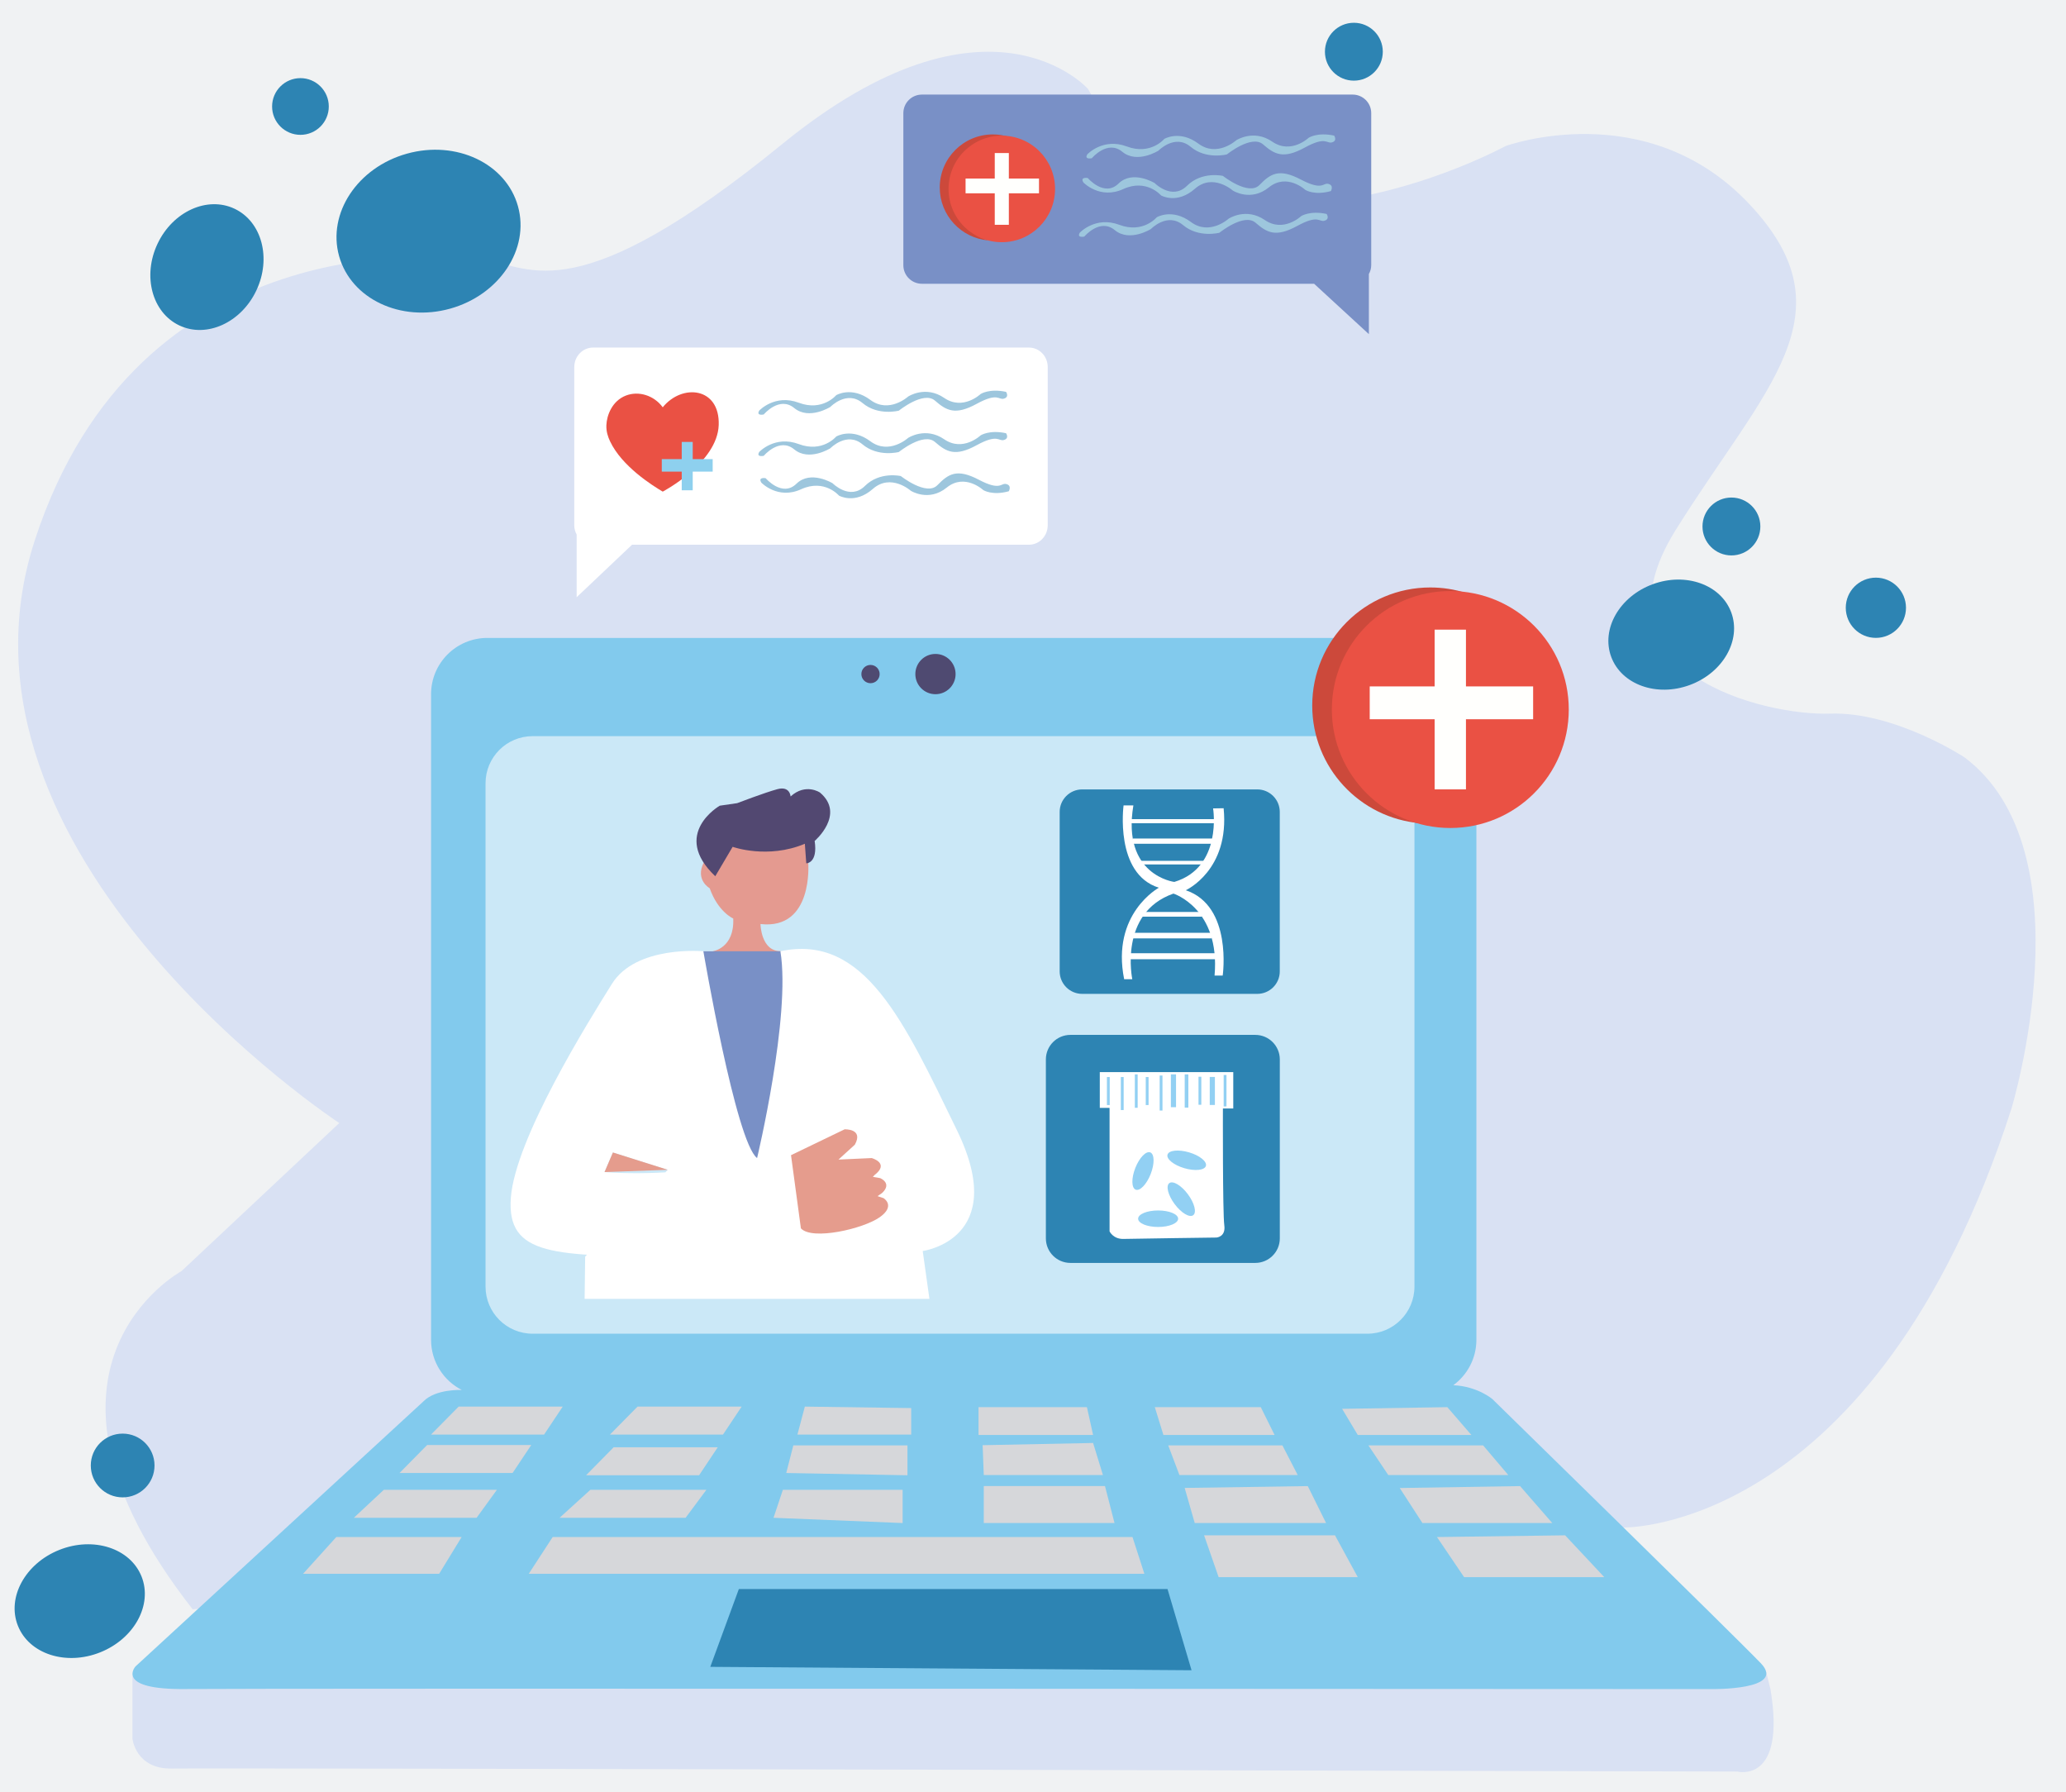 <?xml version="1.0" encoding="utf-8"?>
<!-- Generator: Adobe Illustrator 25.0.1, SVG Export Plug-In . SVG Version: 6.00 Build 0)  -->
<svg version="1.1" id="Слой_2" xmlns="http://www.w3.org/2000/svg" xmlns:xlink="http://www.w3.org/1999/xlink" x="0px" y="0px"
	 viewBox="0 0 492.7 427.28" style="enable-background:new 0 0 492.7 427.28;" xml:space="preserve">
<style type="text/css">
	.st0{fill:#F0F2F3;}
	.st1{fill:#D9E1F3;}
	.st2{fill:#2D84B3;}
	.st3{fill:#82CAED;}
	.st4{fill:#D6D7DA;}
	.st5{fill:#4F4A71;}
	.st6{fill:#CBE8F7;}
	.st7{fill:#FFFFFF;}
	.st8{fill:#E49A90;}
	.st9{fill:#7990C6;}
	.st10{fill:#E59C8D;}
	.st11{fill:#524871;}
	.st12{fill:#CC493B;}
	.st13{fill:#EA5144;}
	.st14{fill:#FFFFFD;}
	.st15{fill:#8ED0EE;}
	.st16{fill:#9DC6DD;}
	.st17{fill:#92D0F3;}
</style>
<rect class="st0" width="492.7" height="427.28"/>
<g>
	<path class="st1" d="M31.59,399.61v14.95c0,0,0.74,7.3,9.46,7.12s373.24,0.71,373.24,0.71s11.74,3.09,7.92-19.68l-1-4L31.59,399.61
		"/>
	<path class="st1" d="M387.33,364.2c0,0,59.79,1.07,92.35-99.83c0,0,18.68-61.39-11.21-83.81c0,0-16.65-10.94-32.08-10.41
		c-15.43,0.53-58.14-9.61-36.78-43.77c21.35-34.17,42.17-51.52,17.62-77.67c-24.56-26.16-58.19-13.88-58.19-13.88
		s-71,38.7-99.56-13.61c0,0-23.76-26.96-72.87,13.08s-59.79,29.36-70.73,27.76c-10.94-1.6-83.01-8.54-107.57,66.73
		s72.6,138.98,72.6,138.98l-37.64,35.32c0,0-42.44,22.95,2.67,80.61l169.49-13.61L387.33,364.2z"/>
	
		<ellipse transform="matrix(0.929 -0.37 0.37 0.929 -139.965 34.188)" class="st2" cx="19.09" cy="381.74" rx="15.87" ry="13.15"/>
	<circle class="st2" cx="29.25" cy="349.42" r="7.6"/>
	<circle class="st2" cx="71.65" cy="25.39" r="6.76"/>
	
		<ellipse transform="matrix(0.428 -0.904 0.904 0.428 -29.38 81.02)" class="st2" cx="49.35" cy="63.73" rx="15.39" ry="13.03"/>
	
		<ellipse transform="matrix(0.963 -0.268 0.268 0.963 -11.036 29.467)" class="st2" cx="102.25" cy="55.09" rx="22.15" ry="19.19"/>
	<circle class="st2" cx="322.87" cy="12.33" r="6.9"/>
	<circle class="st2" cx="412.91" cy="125.53" r="6.9"/>
	<circle class="st2" cx="447.36" cy="144.91" r="7.18"/>
	
		<ellipse transform="matrix(0.938 -0.347 0.347 0.938 -27.664 147.882)" class="st2" cx="398.5" cy="151.08" rx="15.26" ry="12.8"/>
	<path class="st3" d="M419.94,396.59c-6.18-6.45-64.02-62.99-64.02-62.99s-3.49-3.04-9.31-3.32c-0.01,0-0.02,0-0.02,0
		c3.33-2.45,5.5-6.38,5.5-10.83V165.53c0-7.42-6.01-13.43-13.43-13.43H116.23c-7.42,0-13.43,6.01-13.43,13.43v153.92
		c0,5.22,2.98,9.74,7.33,11.96c0,0-0.01,0-0.01,0s-6.25-0.3-9.19,2.77l-68.6,63.13c0,0-5.2,5.61,12.01,5.41
		c17.22-0.2,363.81,0.01,363.81,0.01S426.12,403.04,419.94,396.59z"/>
	<polygon class="st2" points="176.2,378.88 169.39,397.43 284.16,398.24 278.43,378.88 	"/>
	<g>
		<polygon class="st4" points="109.38,335.38 102.79,342.05 129.75,342.05 134.2,335.38 		"/>
		<polygon class="st4" points="152.04,335.38 145.46,342.05 172.42,342.05 176.87,335.38 		"/>
		<polygon class="st4" points="146.35,345.07 139.77,351.75 166.72,351.75 171.17,345.07 		"/>
		<polygon class="st4" points="80.2,366.48 72.28,375.24 104.73,375.24 110.09,366.48 		"/>
		<polygon class="st4" points="91.53,355.22 84.38,361.89 113.66,361.89 118.5,355.22 		"/>
		<polygon class="st4" points="101.86,344.54 95.28,351.21 122.24,351.21 126.69,344.54 		"/>
		<polygon class="st4" points="140.79,355.22 133.45,361.89 163.5,361.89 168.46,355.22 		"/>
		<polygon class="st4" points="191.94,335.38 190.17,342.05 217.3,342.05 217.3,335.73 		"/>
		<polygon class="st4" points="189.19,344.63 187.5,351.21 216.41,351.75 216.41,344.63 		"/>
		<polygon class="st4" points="186.7,355.22 184.47,361.89 215.26,363.14 215.26,355.22 		"/>
		<polygon class="st4" points="131.8,366.48 126.1,375.24 272.91,375.24 270.08,366.48 		"/>
		<polygon class="st4" points="233.36,335.51 233.36,342.14 260.68,342.14 259.21,335.51 		"/>
		<polygon class="st4" points="234.34,344.58 234.61,351.7 263.03,351.7 260.68,344.05 		"/>
		<polygon class="st4" points="234.61,354.33 234.61,363.14 265.79,363.14 263.52,354.33 		"/>
		<polygon class="st4" points="287.86,335.51 275.4,335.51 277.45,342.14 303.96,342.14 300.67,335.51 		"/>
		<polygon class="st4" points="278.6,344.63 281.27,351.7 309.48,351.7 305.83,344.63 		"/>
		<polygon class="st4" points="282.52,354.77 284.92,363.14 316.24,363.14 311.88,354.33 		"/>
		<polygon class="st4" points="287.15,366.07 290.62,376.04 323.8,376.04 318.37,366.07 		"/>
		<polygon class="st4" points="320.07,335.91 323.8,342.14 350.89,342.14 345.16,335.51 		"/>
		<polygon class="st4" points="326.34,344.63 331.08,351.7 359.7,351.7 353.7,344.63 		"/>
		<polygon class="st4" points="333.81,354.79 339.22,363.14 370.18,363.14 362.51,354.33 		"/>
		<polygon class="st4" points="342.69,366.48 349.16,376.04 382.59,376.04 373.25,366.07 		"/>
	</g>
	<circle class="st5" cx="223.09" cy="160.72" r="4.8"/>
	<circle class="st5" cx="207.6" cy="160.72" r="2.18"/>
	<path class="st6" d="M326.08,318H127.03c-6.21,0-11.24-5.03-11.24-11.24v-120c0-6.21,5.03-11.24,11.24-11.24h199.05
		c6.21,0,11.24,5.03,11.24,11.24v120C337.32,312.97,332.29,318,326.08,318z"/>
	<path class="st7" d="M167.74,226.81c0,0-16.02-1.49-21.8,7.76s-23.04,36.92-24.11,50.98c-1.07,14.06,10.51,13.88,39.33,14.06
		c28.82,0.18,29.89-6.94,29.89-6.94l-2.49-17.79c0,0-22.38,6.18-44.4,4.58l2-4.67l13.08,4.14l-19.69,20.69l-0.13,10.07h82.23
		l-1.6-11.41c0,0,20.82-2.76,8.19-28.74c-12.63-25.98-22.07-47.02-42.13-42.73H167.74z"/>
	<path class="st8" d="M169.99,226.81c0,0,5.2-0.73,4.87-7.81c0,0-3.6-1.53-5.61-7.21c0,0-3.53-1.98-1.43-6.1
		c2.1-4.11,18.18-10.99,18.18-10.99l7.21,7.94l-0.46,3.1c0,0,1.29,16.01-11.39,14.58c0,0,0.09,6.45,4.76,6.47
		c0,0-1.73,4.83-8.5,4.03S169.99,226.81,169.99,226.81z"/>
	<path class="st9" d="M169.99,226.81h-2.25c0,0,7.74,45.49,12.81,49.31c0,0,8.1-33.85,5.56-49.31H169.99z"/>
	<polygon class="st10" points="159.25,278.92 146.17,274.79 144.17,279.46 	"/>
	<path class="st10" d="M188.64,275.43l12.78-6.16c0,0,4.58-0.22,2.45,3.65l-3.91,3.56l7.92-0.36c0,0,4.4,1.2,0.67,4.05l-0.38,0.44
		l1.73,0.29c0,0,2.96,1.2,0.47,3.54l-1.09,0.76l1.42,0.47c0,0,3,1.8-0.91,4.56c-3.91,2.76-16.1,5.58-18.79,2.65L188.64,275.43z"/>
	<path class="st11" d="M192.28,205.85c0,0,2.8,0,2-5.34c0,0,7.41-6.34,1.27-11.54c0,0-3.4-2.34-7.01,0.93c0,0-0.13-2.55-3.14-1.74
		c-3,0.81-9.61,3.34-9.61,3.34l-4.14,0.6c0,0-11.74,6.74-1.07,16.82l4.14-7.01c0,0,8.34,3,17.22-0.73L192.28,205.85z"/>
	<path class="st12" d="M319.08,169.42c0,12.6,8.26,23.25,19.66,26.86c-14.45-1.19-25.8-13.3-25.8-28.05
		c0-15.56,12.61-28.16,28.16-28.16c2.96,0,5.82,0.46,8.5,1.31c-0.77-0.07-1.57-0.1-2.36-0.1
		C331.69,141.27,319.08,153.88,319.08,169.42z"/>
	<circle class="st13" cx="345.87" cy="169.17" r="28.25"/>
	<rect x="342.13" y="150.13" class="st14" width="7.47" height="38.08"/>
	<rect x="326.65" y="163.66" class="st14" width="38.97" height="7.83"/>
	<g>
		<path class="st2" d="M299.83,236.97h-41.75c-2.97,0-5.37-2.41-5.37-5.37v-38.01c0-2.97,2.41-5.37,5.37-5.37h41.75
			c2.97,0,5.37,2.41,5.37,5.37v38.01C305.21,234.57,302.8,236.97,299.83,236.97z"/>
		<path class="st2" d="M299.36,301.12h-44.09c-3.23,0-5.85-2.62-5.85-5.85v-42.67c0-3.23,2.62-5.85,5.85-5.85h44.09
			c3.23,0,5.85,2.62,5.85,5.85v42.67C305.21,298.5,302.59,301.12,299.36,301.12z"/>
	</g>
	<g>
		<path class="st7" d="M270.29,192.04h-2.34c0,0-2.2,16.28,8.41,19.62c0,0-11.41,6.21-8.27,21.82h1.94c0,0-3.34-15.81,9.81-20.42
			c0,0,11.21,3.54,9.81,19.55h1.94c0,0,2.41-16.59-8.81-20.35c0,0,10.51-4.74,9.03-19.55l-2.51,0.04c0,0,2.31,14.06-9.25,17.53
			C280.03,210.28,267.48,208.72,270.29,192.04z"/>
		<rect x="269.46" y="195.31" class="st7" width="20.66" height="0.97"/>
		<rect x="270.15" y="199.93" class="st7" width="19.31" height="1.25"/>
		<rect x="271.98" y="205.25" class="st7" width="15.26" height="0.86"/>
		<rect x="272.21" y="217.44" class="st7" width="14.42" height="1.12"/>
		<rect x="269.95" y="222.41" class="st7" width="19.03" height="1.33"/>
		<rect x="269.22" y="227.28" class="st7" width="20.99" height="1.43"/>
	</g>
	<path class="st7" d="M136.96,87.49c0-2.55,2.01-4.62,4.48-4.62h103.94c2.48,0,4.48,2.07,4.48,4.62v37.77
		c0,2.55-2.01,4.62-4.48,4.62h-94.65l-13.21,12.52v-14.9l0.02,0c-0.36-0.67-0.59-1.42-0.59-2.24V87.49z"/>
	<path class="st13" d="M158.05,97.11c-2.1-2.86-5.76-3.97-8.8-2.79c-3.27,1.27-4.55,4.7-4.64,7.06c-0.06,1.54,0.39,2.81,0.88,3.85
		c2.82,5.97,10.09,10.53,12.56,11.99c0,0,13.03-6.85,13.35-15.88C171.7,92.3,162.67,91.41,158.05,97.11z"/>
	<rect x="162.58" y="105.37" class="st15" width="2.62" height="11.53"/>
	<rect x="157.82" y="109.47" class="st15" width="12.14" height="2.98"/>
	<path class="st16" d="M181.07,97.89c0,0,3.74-4,9.41-1.87c5.67,2.14,8.94-1.8,8.94-1.8s3.67-2.2,8.14,1.13s9.01-0.8,9.01-0.8
		s4.14-2.74,8.61,0.33c4.47,3.07,8.67-0.93,8.67-0.93s2.07-1.38,6.07-0.52c0,0,0.85,1.21-0.49,1.61c-1.33,0.4-1.38-1.56-6.52,1.25
		c-5.14,2.8-7.21,1.6-9.94-0.77s-8.61,2.39-8.61,2.39s-4.94,1.31-8.67-1.82c-3.74-3.14-7.67,0.93-7.67,0.93s-5.07,3.2-8.61,0.27
		s-7.27,1.53-7.27,1.53S180.25,99.24,181.07,97.89z"/>
	<path class="st16" d="M181.07,107.75c0,0,3.74-4,9.41-1.87c5.67,2.14,8.94-1.8,8.94-1.8s3.67-2.2,8.14,1.13
		c4.47,3.34,9.01-0.8,9.01-0.8s4.14-2.74,8.61,0.33c4.47,3.07,8.67-0.93,8.67-0.93s2.07-1.38,6.07-0.52c0,0,0.85,1.21-0.49,1.61
		s-1.38-1.56-6.52,1.25s-7.21,1.6-9.94-0.77c-2.74-2.37-8.61,2.39-8.61,2.39s-4.94,1.31-8.67-1.82c-3.74-3.14-7.67,0.93-7.67,0.93
		s-5.07,3.2-8.61,0.27c-3.54-2.94-7.27,1.53-7.27,1.53S180.25,109.1,181.07,107.75z"/>
	<path class="st16" d="M181.57,115.08c0,0,3.93,4.12,9.49,1.57s9.02,1.52,9.02,1.52s3.78,2.19,8.08-1.6s9.04,0.44,9.04,0.44
		s4.27,2.74,8.58-0.76c4.31-3.5,8.71,0.6,8.71,0.6s2.14,1.38,6.09,0.28c0,0,0.78-1.34-0.57-1.71c-1.35-0.37-1.3,1.74-6.57-1.03
		s-7.28-1.38-9.89,1.29c-2.61,2.67-8.72-2.17-8.72-2.17s-5-1.18-8.57,2.36c-3.58,3.54-7.71-0.65-7.71-0.65s-5.23-3.2-8.61,0.11
		c-3.39,3.32-7.34-1.31-7.34-1.31S180.69,113.66,181.57,115.08z"/>
	<path class="st9" d="M327.01,26.98c0-2.45-1.98-4.43-4.43-4.43H219.86c-2.45,0-4.43,1.98-4.43,4.43v36.25
		c0,2.45,1.98,4.43,4.43,4.43h93.53l13.06,12.01V65.37l-0.02,0c0.36-0.64,0.58-1.37,0.58-2.15V26.98z"/>
	<path class="st12" d="M226.87,45.25c0,5.66,3.71,10.45,8.84,12.07c-6.49-0.54-11.6-5.98-11.6-12.61c0-6.99,5.67-12.66,12.66-12.66
		c1.33,0,2.62,0.21,3.82,0.59c-0.35-0.03-0.7-0.05-1.06-0.05C232.53,32.59,226.87,38.26,226.87,45.25z"/>
	<circle class="st13" cx="238.91" cy="45.05" r="12.7"/>
	<rect x="237.23" y="36.49" class="st14" width="3.36" height="17.11"/>
	<rect x="230.27" y="42.57" class="st14" width="17.51" height="3.52"/>
	<path class="st16" d="M259.31,36.79c0,0,3.74-4,9.41-1.87c5.67,2.14,8.94-1.8,8.94-1.8s3.67-2.2,8.14,1.13s9.01-0.8,9.01-0.8
		s4.14-2.74,8.61,0.33s8.67-0.93,8.67-0.93s2.07-1.38,6.07-0.52c0,0,0.85,1.21-0.49,1.61c-1.33,0.4-1.38-1.56-6.52,1.25
		s-7.21,1.6-9.94-0.77c-2.74-2.37-8.61,2.39-8.61,2.39s-4.94,1.31-8.67-1.82c-3.74-3.14-7.67,0.93-7.67,0.93s-5.07,3.2-8.61,0.27
		c-3.54-2.94-7.27,1.53-7.27,1.53S258.49,38.14,259.31,36.79z"/>
	<path class="st16" d="M257.52,55.47c0,0,3.74-4,9.41-1.87c5.67,2.14,8.94-1.8,8.94-1.8s3.67-2.2,8.14,1.13
		c4.47,3.34,9.01-0.8,9.01-0.8s4.14-2.74,8.61,0.33c4.47,3.07,8.67-0.93,8.67-0.93s2.07-1.38,6.07-0.52c0,0,0.85,1.21-0.49,1.61
		s-1.38-1.56-6.52,1.25c-5.14,2.8-7.21,1.6-9.94-0.77c-2.74-2.37-8.61,2.39-8.61,2.39s-4.94,1.31-8.67-1.82
		c-3.74-3.14-7.67,0.93-7.67,0.93s-5.07,3.2-8.61,0.27c-3.54-2.94-7.27,1.53-7.27,1.53S256.7,56.83,257.52,55.47z"/>
	<path class="st16" d="M258.38,43.51c0,0,3.93,4.12,9.49,1.57s9.02,1.52,9.02,1.52s3.78,2.19,8.08-1.6s9.04,0.44,9.04,0.44
		s4.27,2.74,8.58-0.76s8.71,0.6,8.71,0.6s2.14,1.38,6.09,0.28c0,0,0.78-1.34-0.57-1.71c-1.35-0.37-1.3,1.74-6.57-1.03
		s-7.28-1.38-9.89,1.29c-2.61,2.67-8.72-2.17-8.72-2.17s-5-1.18-8.57,2.36s-7.71-0.65-7.71-0.65s-5.23-3.2-8.61,0.11
		c-3.39,3.32-7.34-1.31-7.34-1.31S257.49,42.1,258.38,43.51z"/>
	<g>
		<g>
			<path class="st7" d="M264.61,264.31v29.29c0,0,0.87,1.87,3.34,1.8s22.15-0.33,22.15-0.33s2.27-0.13,1.87-2.94
				c-0.4-2.8-0.33-27.83-0.33-27.83h2.47v-8.67h-31.83v8.52h2.32L264.61,264.31z"/>
			
				<ellipse transform="matrix(0.365 -0.931 0.931 0.365 -86.871 431.076)" class="st17" cx="272.59" cy="279.22" rx="4.77" ry="1.97"/>
			
				<ellipse transform="matrix(0.281 -0.96 0.96 0.281 -62.336 470.529)" class="st17" cx="283.01" cy="276.89" rx="1.97" ry="4.77"/>
			
				<ellipse transform="matrix(0.802 -0.597 0.597 0.802 -114.999 224.801)" class="st17" cx="281.78" cy="285.96" rx="1.97" ry="4.77"/>
			<rect x="263.98" y="256.8" class="st17" width="0.67" height="6.68"/>
			<rect x="291.82" y="256.31" class="st17" width="0.67" height="7.5"/>
			<rect x="288.5" y="256.78" class="st17" width="1.23" height="6.68"/>
			<rect x="285.82" y="256.73" class="st17" width="0.67" height="6.68"/>
			<rect x="282.53" y="256.16" class="st17" width="0.87" height="7.93"/>
			<rect x="279.23" y="256.16" class="st17" width="1.23" height="7.83"/>
			<rect x="276.56" y="256.44" class="st17" width="0.67" height="8.35"/>
			<rect x="273.24" y="256.8" class="st17" width="0.67" height="6.68"/>
			<rect x="270.64" y="256.16" class="st17" width="0.67" height="7.97"/>
			<rect x="267.3" y="256.8" class="st17" width="0.67" height="7.87"/>
		</g>
		<ellipse class="st17" cx="276.19" cy="290.58" rx="4.77" ry="1.97"/>
	</g>
</g>
</svg>
